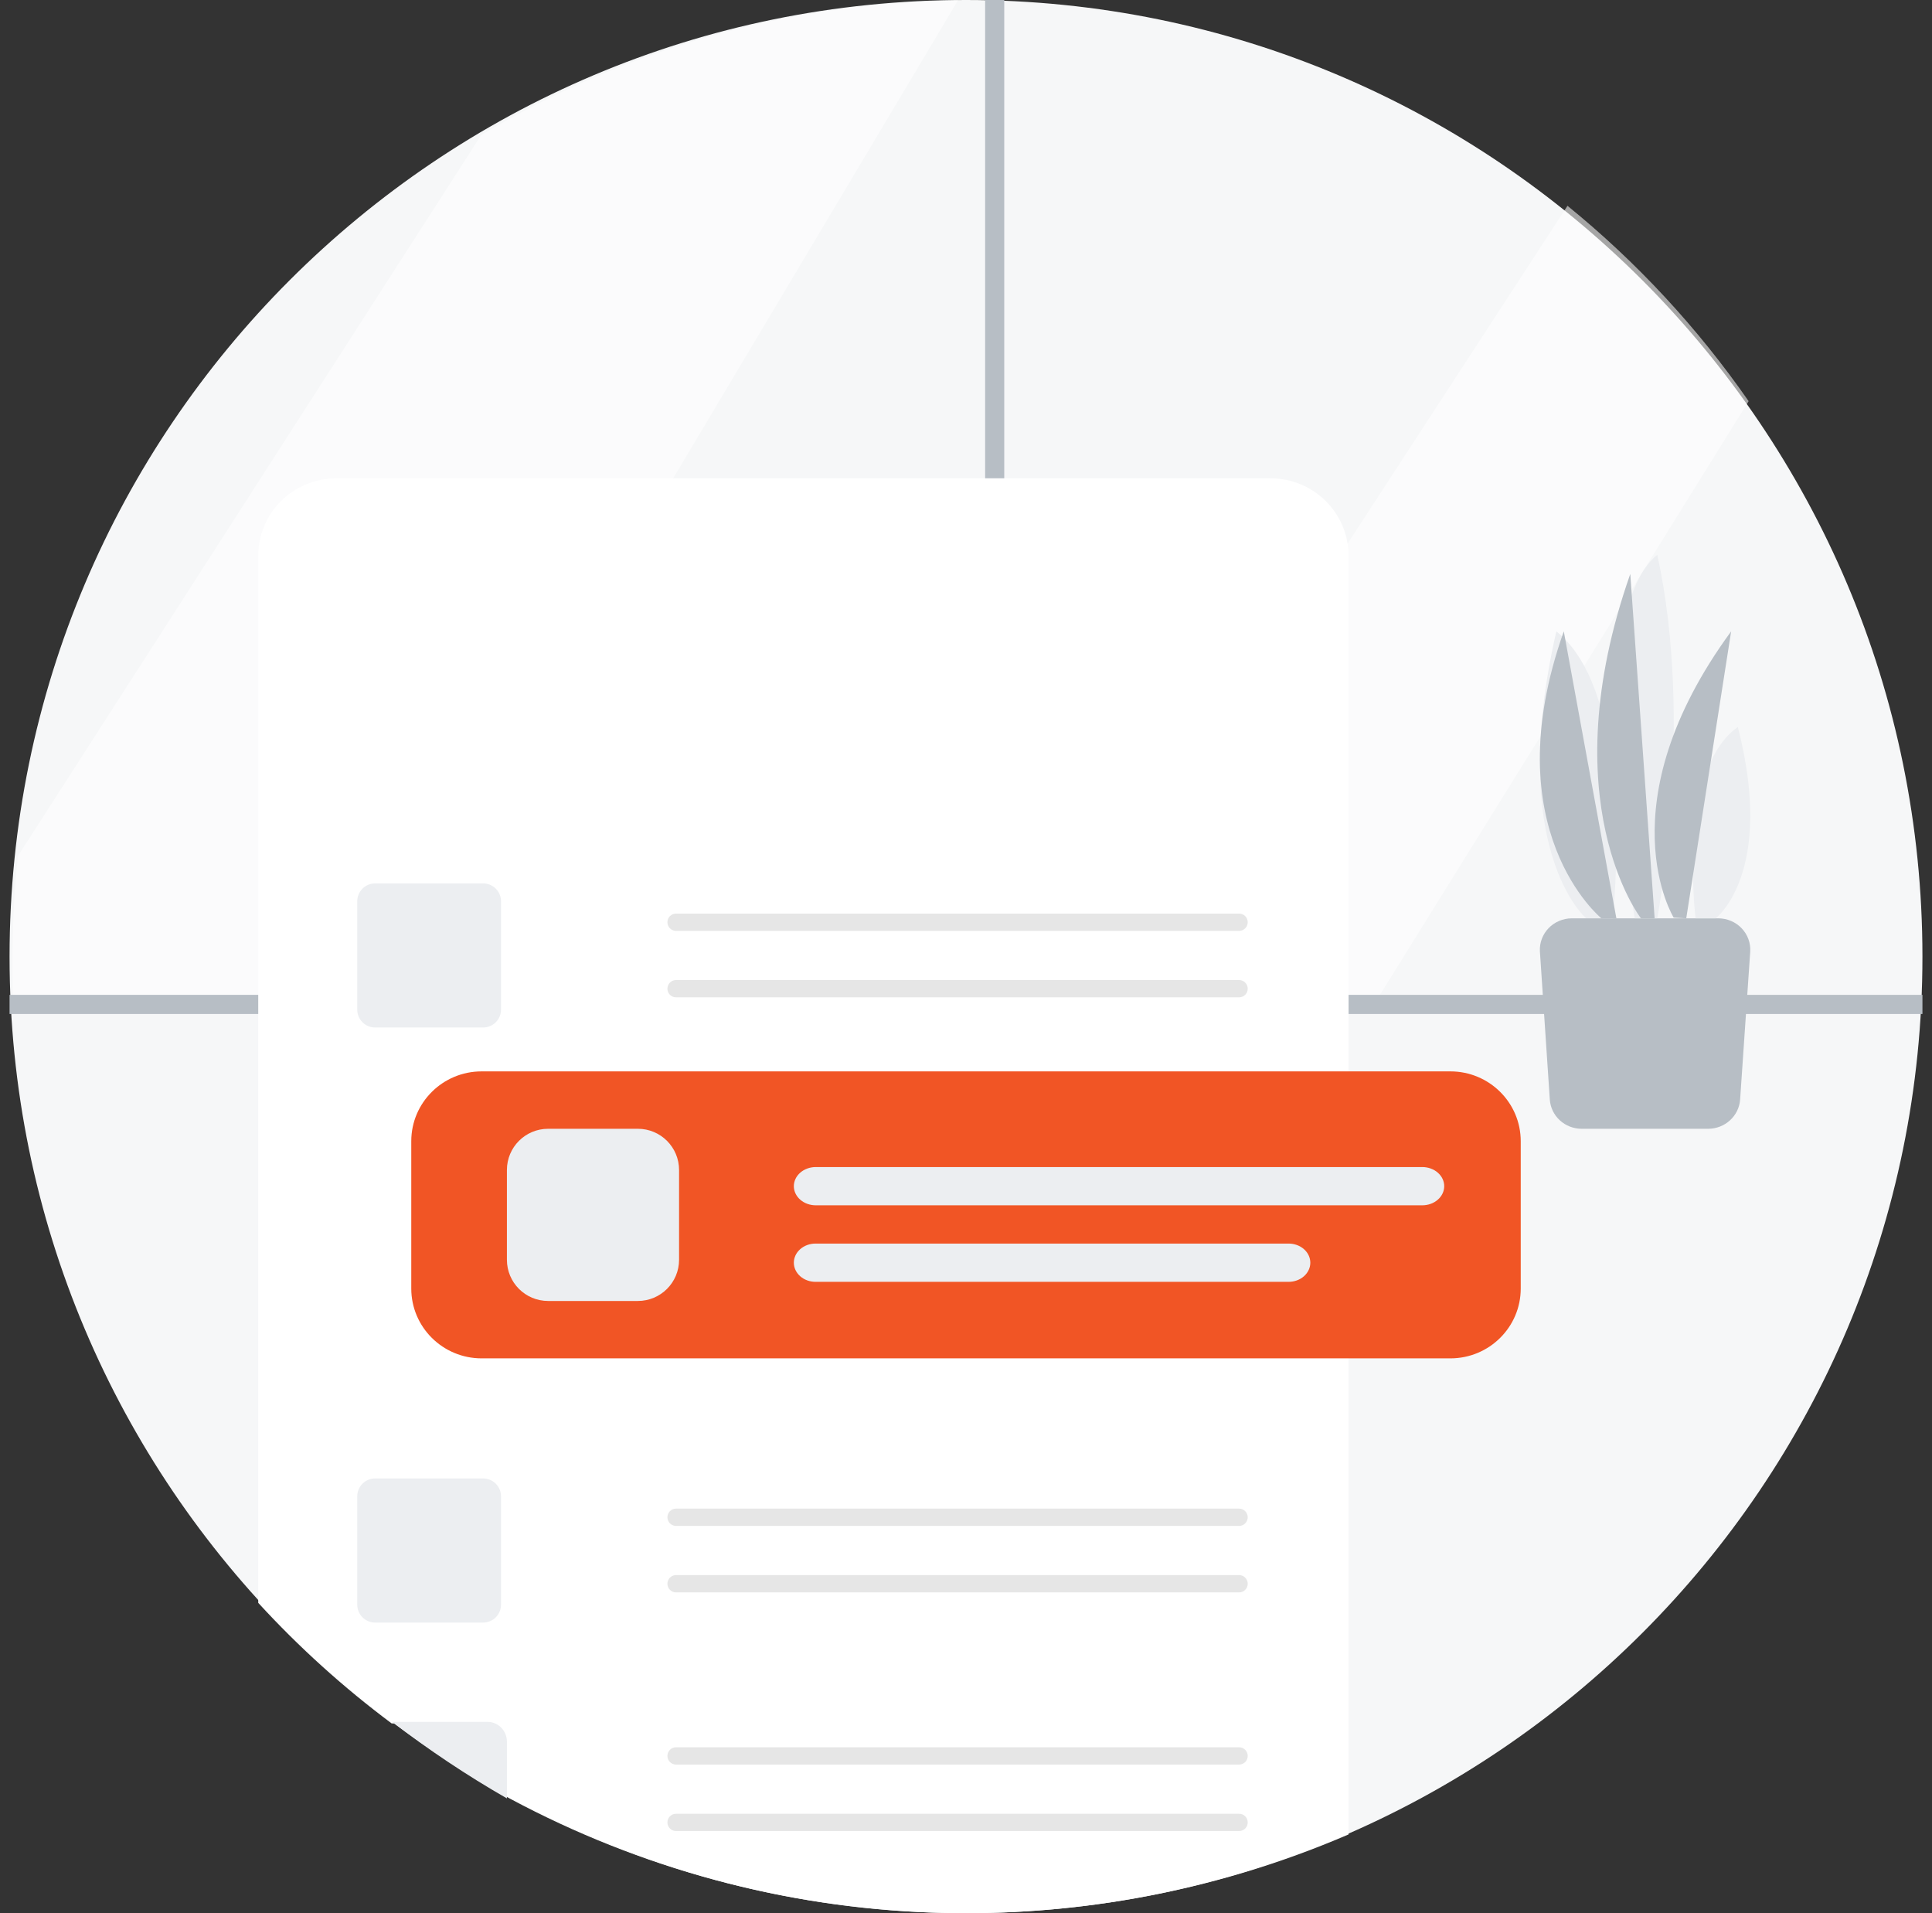 <svg width="101" height="100" viewBox="0 0 101 100" fill="none" xmlns="http://www.w3.org/2000/svg">
<rect x="0" y="0" width="101" height="100" fill="#333333" stroke="none"/>
<path d="M50.5 100C78.114 100 100.5 77.614 100.5 50C100.5 22.386 78.114 0 50.5 0C22.886 0 0.5 22.386 0.5 50C0.5 77.614 22.886 100 50.5 100Z" fill="#F6F7F8"/>
<g opacity="0.75">
<path opacity="0.75" d="M71.898 52.387L91.413 20.968C88.751 17.136 85.563 13.698 81.944 10.757L54.84 52.387H71.898Z" fill="white"/>
</g>
<g opacity="0.75">
<path opacity="0.75" d="M0.679 52.387H18.869L50.08 0.018C41.3 0.125 32.703 2.553 25.159 7.057L0.936 44.747C0.743 46.588 0.65 48.439 0.657 50.291C0.657 51.005 0.657 51.696 0.679 52.387Z" fill="white"/>
</g>
<path d="M100.5 52H0.5V53H100.5V52Z" fill="#B7BEC5"/>
<path d="M52.5 53V0L51.5 0V53H52.5Z" fill="#B7BEC5"/>
<path d="M82.158 48H89.827C90.056 48 90.282 48.046 90.492 48.135C90.702 48.224 90.891 48.354 91.047 48.518C91.204 48.681 91.324 48.874 91.401 49.084C91.479 49.295 91.511 49.519 91.497 49.742L90.969 57.475C90.939 57.889 90.75 58.275 90.44 58.558C90.131 58.841 89.723 58.999 89.3 59H82.685C82.262 59 81.854 58.842 81.545 58.559C81.236 58.276 81.049 57.889 81.02 57.475L80.502 49.724C80.49 49.503 80.524 49.282 80.602 49.075C80.68 48.867 80.799 48.677 80.954 48.516C81.109 48.355 81.295 48.226 81.502 48.138C81.709 48.049 81.932 48.002 82.158 48Z" fill="#B7BEC5"/>
<path d="M82.911 47.991C82.911 47.991 78.75 44.44 81.361 33C85.623 36.385 84.309 48 84.309 48L82.911 47.991Z" fill="#ECEEF1"/>
<path d="M89.692 48C89.692 48 92.818 45.634 90.849 38C87.664 40.246 88.641 48 88.641 48H89.692Z" fill="#ECEEF1"/>
<path d="M86.637 48C86.637 48 88.579 37.78 86.637 29C82.654 32.212 85.46 48 85.46 48H86.637Z" fill="#ECEEF1"/>
<path d="M81.751 33L84.5 48H83.716C83.716 48 78.058 43.392 81.751 33Z" fill="#B7BEC5"/>
<path d="M90.5 33L88.153 48L87.495 47.962C87.495 47.962 83.855 42.066 90.5 33Z" fill="#B7BEC5"/>
<path d="M85.227 30L86.5 48H85.785C85.785 48 81.039 41.914 85.227 30Z" fill="#B7BEC5"/>
<path d="M66.409 25H17.582C16.499 25 15.461 25.427 14.695 26.186C13.93 26.946 13.5 27.977 13.5 29.051V83.779C15.621 86.093 17.956 88.202 20.475 90.081H25.119C25.368 90.082 25.605 90.181 25.78 90.355C25.956 90.53 26.054 90.766 26.054 91.013V93.682C32.793 97.415 40.309 99.556 48.018 99.938C55.726 100.32 63.42 98.932 70.5 95.883V29.051C70.5 28.518 70.394 27.991 70.188 27.499C69.983 27.007 69.681 26.56 69.301 26.183C68.921 25.807 68.47 25.509 67.974 25.306C67.478 25.103 66.946 24.999 66.409 25Z" fill="white"/>
<path d="M26.5 91.035C26.5 90.761 26.394 90.499 26.206 90.305C26.017 90.111 25.762 90.001 25.494 90H20.5C22.411 91.468 24.416 92.805 26.5 94V91.035Z" fill="#ECEEF1"/>
<path d="M25.259 46.175H19.609C19.094 46.175 18.676 46.593 18.676 47.11V52.771C18.676 53.288 19.094 53.706 19.609 53.706H25.259C25.774 53.706 26.192 53.288 26.192 52.771V47.11C26.192 46.593 25.774 46.175 25.259 46.175Z" fill="#ECEEF1"/>
<path d="M25.259 77.277H19.609C19.094 77.277 18.676 77.696 18.676 78.212V83.873C18.676 84.39 19.094 84.809 19.609 84.809H25.259C25.774 84.809 26.192 84.39 26.192 83.873V78.212C26.192 77.696 25.774 77.277 25.259 77.277Z" fill="#ECEEF1"/>
<path d="M64.777 48.655H35.342C35.222 48.655 35.107 48.608 35.023 48.523C34.938 48.438 34.891 48.323 34.891 48.203C34.891 48.083 34.938 47.968 35.023 47.884C35.107 47.799 35.222 47.752 35.342 47.752H64.777C64.896 47.752 65.011 47.799 65.096 47.884C65.18 47.968 65.228 48.083 65.228 48.203C65.228 48.323 65.18 48.438 65.096 48.523C65.011 48.608 64.896 48.655 64.777 48.655Z" fill="#E6E6E6"/>
<path d="M64.777 52.129H35.342C35.222 52.129 35.107 52.082 35.023 51.997C34.938 51.912 34.891 51.797 34.891 51.678C34.891 51.558 34.938 51.443 35.023 51.358C35.107 51.273 35.222 51.226 35.342 51.226H64.777C64.896 51.226 65.011 51.273 65.096 51.358C65.18 51.443 65.228 51.558 65.228 51.678C65.228 51.797 65.18 51.912 65.096 51.997C65.011 52.082 64.896 52.129 64.777 52.129Z" fill="#E6E6E6"/>
<path d="M35.342 79.757C35.222 79.757 35.107 79.71 35.023 79.625C34.938 79.54 34.891 79.425 34.891 79.306C34.891 79.186 34.938 79.071 35.023 78.986C35.107 78.901 35.222 78.854 35.342 78.854H64.777C64.896 78.854 65.011 78.901 65.096 78.986C65.18 79.071 65.228 79.186 65.228 79.306C65.228 79.425 65.18 79.54 65.096 79.625C65.011 79.71 64.896 79.757 64.777 79.757H35.342Z" fill="#E6E6E6"/>
<path d="M64.777 83.232H35.342C35.222 83.232 35.107 83.184 35.023 83.1C34.938 83.015 34.891 82.9 34.891 82.78C34.891 82.66 34.938 82.545 35.023 82.46C35.107 82.376 35.222 82.328 35.342 82.328H64.777C64.896 82.328 65.011 82.376 65.096 82.46C65.18 82.545 65.228 82.66 65.228 82.78C65.228 82.9 65.18 83.015 65.096 83.1C65.011 83.184 64.896 83.232 64.777 83.232Z" fill="#E6E6E6"/>
<path d="M64.777 92.232H35.342C35.222 92.232 35.107 92.184 35.023 92.1C34.938 92.015 34.891 91.9 34.891 91.78C34.891 91.66 34.938 91.545 35.023 91.46C35.107 91.376 35.222 91.328 35.342 91.328H64.777C64.896 91.328 65.011 91.376 65.096 91.46C65.18 91.545 65.228 91.66 65.228 91.78C65.228 91.9 65.18 92.015 65.096 92.1C65.011 92.184 64.896 92.232 64.777 92.232Z" fill="#E6E6E6"/>
<path d="M64.777 95.706H35.342C35.222 95.706 35.107 95.659 35.023 95.574C34.938 95.489 34.891 95.374 34.891 95.254C34.891 95.135 34.938 95.02 35.023 94.935C35.107 94.85 35.222 94.803 35.342 94.803H64.777C64.896 94.803 65.011 94.85 65.096 94.935C65.18 95.02 65.228 95.135 65.228 95.254C65.228 95.374 65.18 95.489 65.096 95.574C65.011 95.659 64.896 95.706 64.777 95.706Z" fill="#E6E6E6"/>
<path d="M75.822 56H25.178C23.147 56 21.5 57.634 21.5 59.65V67.35C21.5 69.366 23.147 71 25.178 71H75.822C77.853 71 79.5 69.366 79.5 67.35V59.65C79.5 57.634 77.853 56 75.822 56Z" fill="#F15525"/>
<path d="M33.346 59H28.654C27.464 59 26.5 59.964 26.5 61.154V65.846C26.5 67.036 27.464 68 28.654 68H33.346C34.536 68 35.5 67.036 35.5 65.846V61.154C35.5 59.964 34.536 59 33.346 59Z" fill="#ECEEF1"/>
<path d="M74.353 63H42.647C42.343 63 42.051 62.895 41.836 62.707C41.621 62.52 41.5 62.265 41.5 62C41.5 61.735 41.621 61.48 41.836 61.293C42.051 61.105 42.343 61 42.647 61H74.353C74.657 61 74.949 61.105 75.164 61.293C75.379 61.48 75.5 61.735 75.5 62C75.5 62.265 75.379 62.52 75.164 62.707C74.949 62.895 74.657 63 74.353 63Z" fill="#ECEEF1"/>
<path d="M67.366 67H42.634C42.333 67 42.045 66.895 41.832 66.707C41.62 66.52 41.5 66.265 41.5 66C41.5 65.735 41.62 65.48 41.832 65.293C42.045 65.105 42.333 65 42.634 65H67.366C67.667 65 67.955 65.105 68.168 65.293C68.38 65.48 68.5 65.735 68.5 66C68.5 66.265 68.38 66.52 68.168 66.707C67.955 66.895 67.667 67 67.366 67Z" fill="#ECEEF1"/>
</svg>
